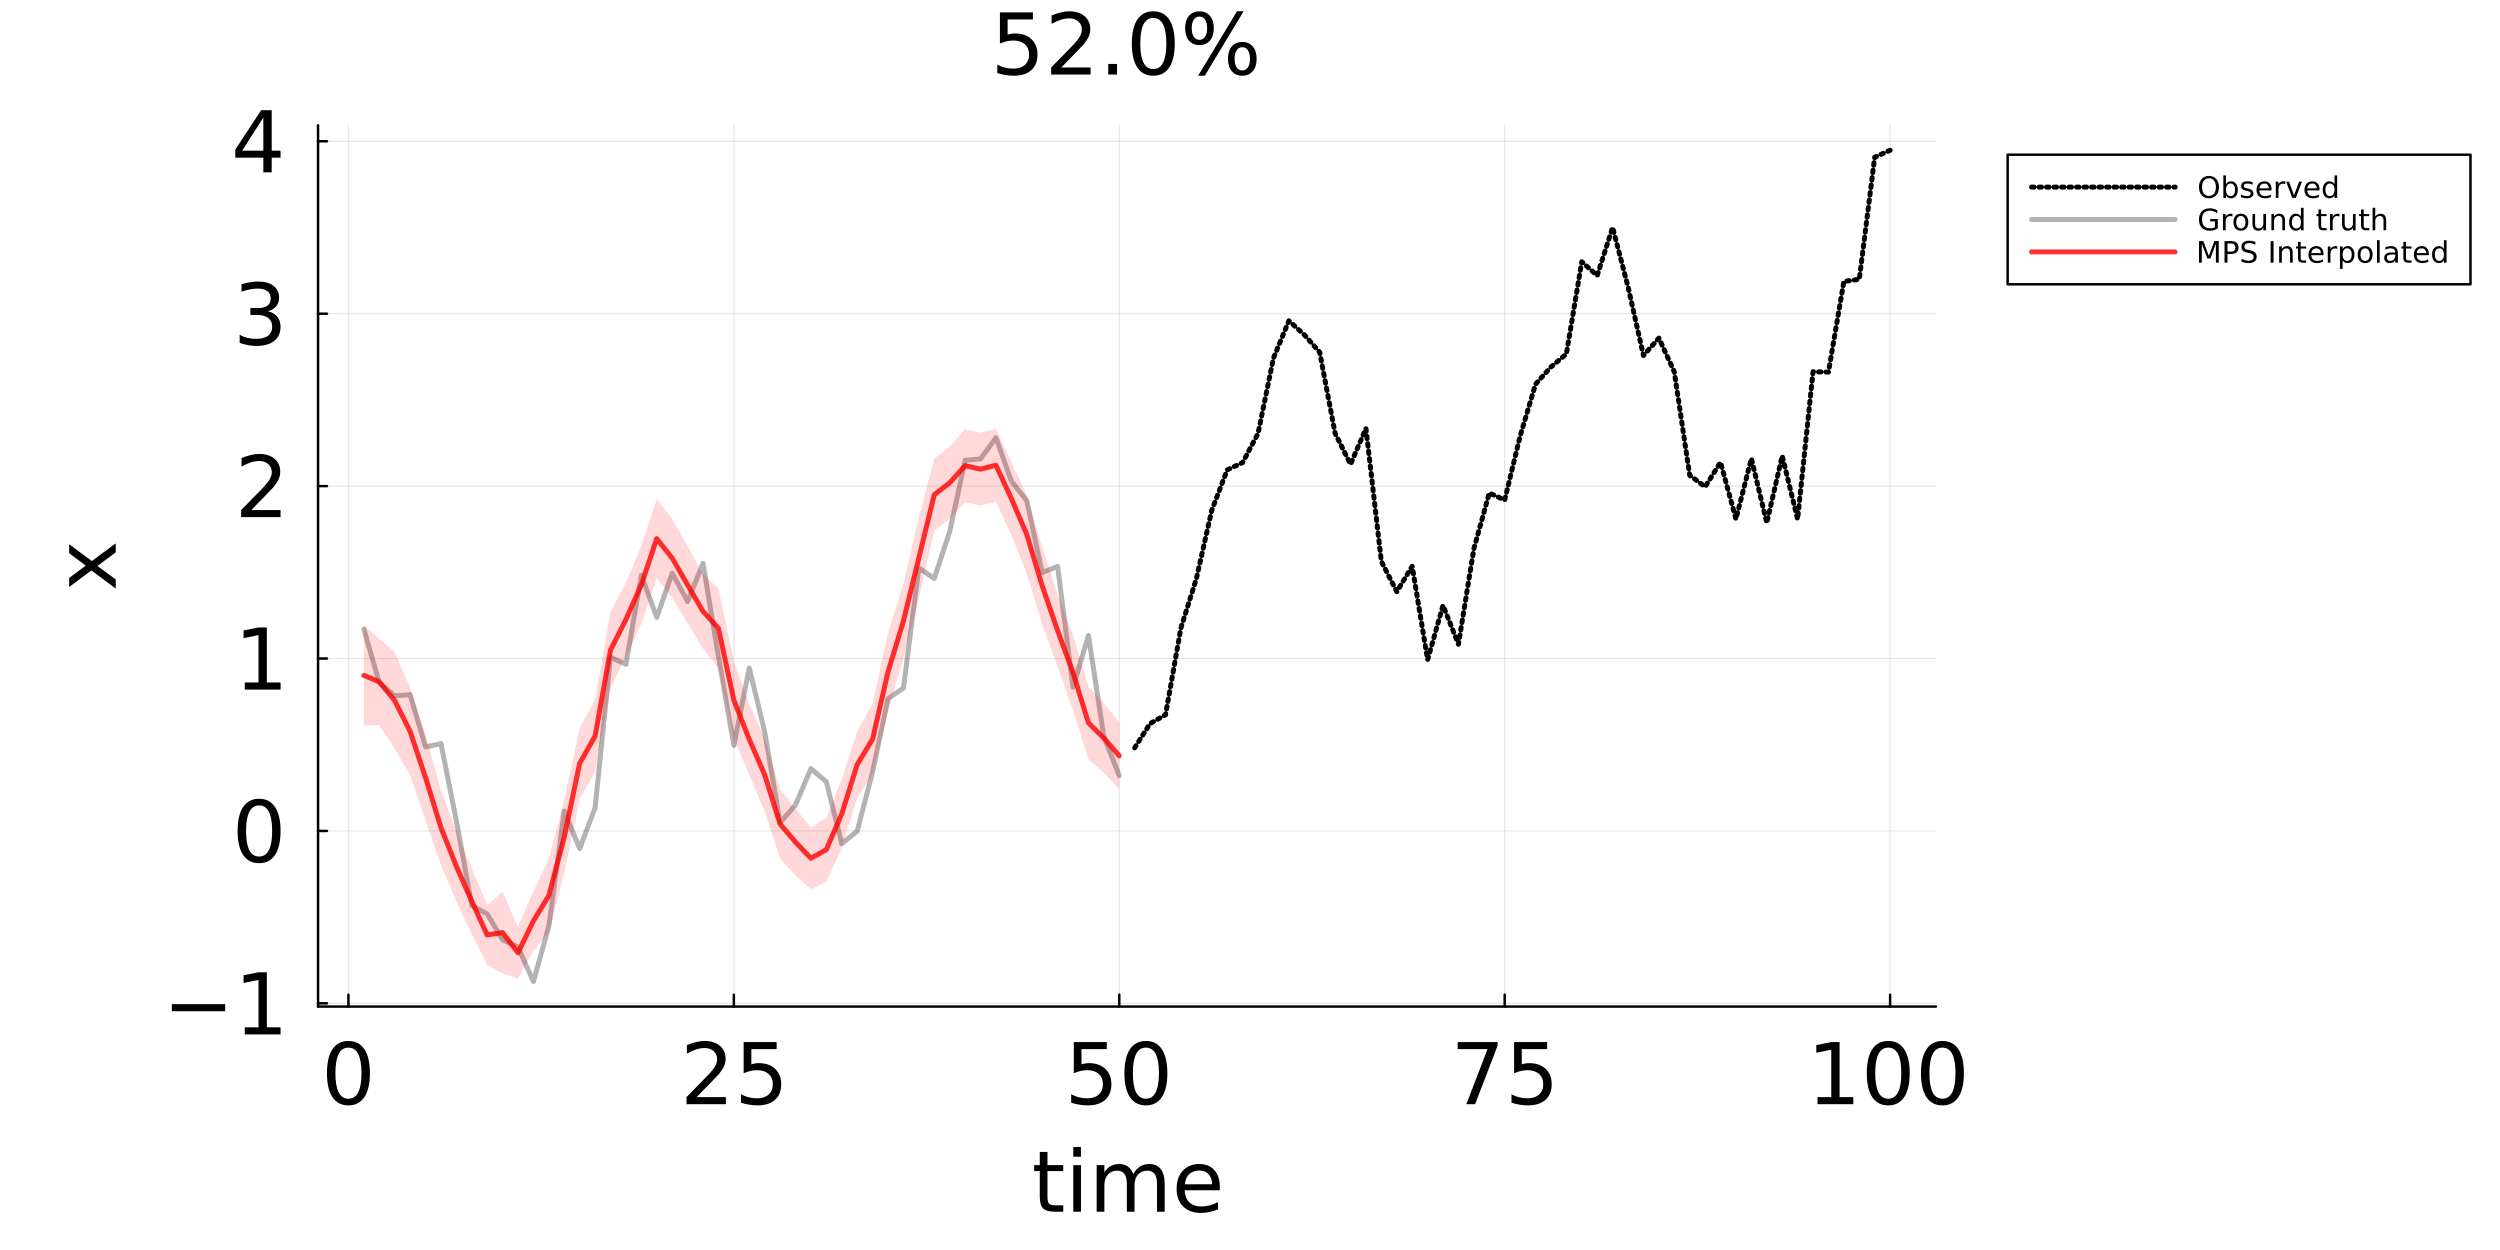 <svg xmlns="http://www.w3.org/2000/svg" xmlns:xlink="http://www.w3.org/1999/xlink" width="1000" height="500" viewBox="0 0 4000 2000">
<rect x="0" y="0" width="4000" height="2000" fill="#333333" stroke="none"/>
<defs>
  <clipPath id="clip670">
    <rect x="0" y="0" width="4000" height="2000"></rect>
  </clipPath>
</defs>
<path clip-path="url(#clip670)" d="M0 2000 L4000 2000 L4000 0 L0 0  Z" fill="#ffffff" fill-rule="evenodd" fill-opacity="1"></path>
<defs>
  <clipPath id="clip671">
    <rect x="800" y="0" width="2801" height="2000"></rect>
  </clipPath>
</defs>
<path clip-path="url(#clip670)" d="M508.889 1610.49 L3097.44 1610.49 L3097.44 200.504 L508.889 200.504  Z" fill="#ffffff" fill-rule="evenodd" fill-opacity="1"></path>
<defs>
  <clipPath id="clip672">
    <rect x="508" y="200" width="2590" height="1411"></rect>
  </clipPath>
</defs>
<polyline clip-path="url(#clip672)" style="stroke:#000000; stroke-linecap:round; stroke-linejoin:round; stroke-width:2; stroke-opacity:0.1; fill:none" points="557.483,1610.49 557.483,200.504 "></polyline>
<polyline clip-path="url(#clip672)" style="stroke:#000000; stroke-linecap:round; stroke-linejoin:round; stroke-width:2; stroke-opacity:0.1; fill:none" points="1174.16,1610.49 1174.16,200.504 "></polyline>
<polyline clip-path="url(#clip672)" style="stroke:#000000; stroke-linecap:round; stroke-linejoin:round; stroke-width:2; stroke-opacity:0.1; fill:none" points="1790.83,1610.49 1790.83,200.504 "></polyline>
<polyline clip-path="url(#clip672)" style="stroke:#000000; stroke-linecap:round; stroke-linejoin:round; stroke-width:2; stroke-opacity:0.1; fill:none" points="2407.51,1610.49 2407.51,200.504 "></polyline>
<polyline clip-path="url(#clip672)" style="stroke:#000000; stroke-linecap:round; stroke-linejoin:round; stroke-width:2; stroke-opacity:0.1; fill:none" points="3024.18,1610.49 3024.18,200.504 "></polyline>
<polyline clip-path="url(#clip672)" style="stroke:#000000; stroke-linecap:round; stroke-linejoin:round; stroke-width:2; stroke-opacity:0.1; fill:none" points="508.889,1605.35 3097.44,1605.35 "></polyline>
<polyline clip-path="url(#clip672)" style="stroke:#000000; stroke-linecap:round; stroke-linejoin:round; stroke-width:2; stroke-opacity:0.1; fill:none" points="508.889,1329.49 3097.44,1329.49 "></polyline>
<polyline clip-path="url(#clip672)" style="stroke:#000000; stroke-linecap:round; stroke-linejoin:round; stroke-width:2; stroke-opacity:0.1; fill:none" points="508.889,1053.63 3097.44,1053.63 "></polyline>
<polyline clip-path="url(#clip672)" style="stroke:#000000; stroke-linecap:round; stroke-linejoin:round; stroke-width:2; stroke-opacity:0.1; fill:none" points="508.889,777.764 3097.44,777.764 "></polyline>
<polyline clip-path="url(#clip672)" style="stroke:#000000; stroke-linecap:round; stroke-linejoin:round; stroke-width:2; stroke-opacity:0.1; fill:none" points="508.889,501.902 3097.44,501.902 "></polyline>
<polyline clip-path="url(#clip672)" style="stroke:#000000; stroke-linecap:round; stroke-linejoin:round; stroke-width:2; stroke-opacity:0.1; fill:none" points="508.889,226.039 3097.44,226.039 "></polyline>
<polyline clip-path="url(#clip670)" style="stroke:#000000; stroke-linecap:round; stroke-linejoin:round; stroke-width:4; stroke-opacity:1; fill:none" points="508.889,1610.49 3097.44,1610.49 "></polyline>
<polyline clip-path="url(#clip670)" style="stroke:#000000; stroke-linecap:round; stroke-linejoin:round; stroke-width:4; stroke-opacity:1; fill:none" points="557.483,1610.49 557.483,1591.59 "></polyline>
<polyline clip-path="url(#clip670)" style="stroke:#000000; stroke-linecap:round; stroke-linejoin:round; stroke-width:4; stroke-opacity:1; fill:none" points="1174.16,1610.49 1174.16,1591.59 "></polyline>
<polyline clip-path="url(#clip670)" style="stroke:#000000; stroke-linecap:round; stroke-linejoin:round; stroke-width:4; stroke-opacity:1; fill:none" points="1790.83,1610.49 1790.83,1591.59 "></polyline>
<polyline clip-path="url(#clip670)" style="stroke:#000000; stroke-linecap:round; stroke-linejoin:round; stroke-width:4; stroke-opacity:1; fill:none" points="2407.51,1610.49 2407.51,1591.59 "></polyline>
<polyline clip-path="url(#clip670)" style="stroke:#000000; stroke-linecap:round; stroke-linejoin:round; stroke-width:4; stroke-opacity:1; fill:none" points="3024.18,1610.49 3024.18,1591.59 "></polyline>
<path clip-path="url(#clip670)" d="M557.483 1676.18 Q547.101 1676.18 541.844 1686.43 Q536.653 1696.61 536.653 1717.11 Q536.653 1737.54 541.844 1747.79 Q547.101 1757.97 557.483 1757.97 Q567.931 1757.97 573.122 1747.79 Q578.38 1737.54 578.38 1717.11 Q578.38 1696.61 573.122 1686.43 Q567.931 1676.18 557.483 1676.18 M557.483 1665.53 Q574.187 1665.53 582.972 1678.77 Q591.823 1691.95 591.823 1717.11 Q591.823 1742.2 582.972 1755.44 Q574.187 1768.62 557.483 1768.62 Q540.779 1768.62 531.928 1755.44 Q523.143 1742.2 523.143 1717.11 Q523.143 1691.95 531.928 1678.77 Q540.779 1665.53 557.483 1665.53 Z" fill="#000000" fill-rule="nonzero" fill-opacity="1"></path><path clip-path="url(#clip670)" d="M1114.56 1755.37 L1161.48 1755.37 L1161.48 1766.69 L1098.39 1766.69 L1098.39 1755.37 Q1106.04 1747.45 1119.22 1734.14 Q1132.46 1720.77 1135.86 1716.91 Q1142.31 1709.65 1144.84 1704.66 Q1147.44 1699.6 1147.44 1694.75 Q1147.44 1686.83 1141.85 1681.84 Q1136.32 1676.84 1127.41 1676.84 Q1121.08 1676.84 1114.03 1679.04 Q1107.04 1681.24 1099.06 1685.7 L1099.06 1672.12 Q1107.17 1668.86 1114.23 1667.19 Q1121.28 1665.53 1127.14 1665.53 Q1142.58 1665.53 1151.76 1673.25 Q1160.95 1680.97 1160.95 1693.88 Q1160.95 1700 1158.62 1705.53 Q1156.36 1710.98 1150.3 1718.44 Q1148.64 1720.37 1139.72 1729.62 Q1130.8 1738.8 1114.56 1755.37 Z" fill="#000000" fill-rule="nonzero" fill-opacity="1"></path><path clip-path="url(#clip670)" d="M1189.83 1667.33 L1242.6 1667.33 L1242.6 1678.64 L1202.14 1678.64 L1202.14 1703 Q1205.07 1702 1208 1701.53 Q1210.93 1701 1213.85 1701 Q1230.49 1701 1240.21 1710.12 Q1249.93 1719.24 1249.93 1734.81 Q1249.93 1750.85 1239.94 1759.77 Q1229.96 1768.62 1211.79 1768.62 Q1205.54 1768.62 1199.01 1767.55 Q1192.56 1766.49 1185.64 1764.36 L1185.64 1750.85 Q1191.63 1754.11 1198.02 1755.71 Q1204.4 1757.3 1211.53 1757.3 Q1223.04 1757.3 1229.76 1751.25 Q1236.48 1745.19 1236.48 1734.81 Q1236.48 1724.43 1229.76 1718.37 Q1223.04 1712.32 1211.53 1712.32 Q1206.13 1712.32 1200.74 1713.51 Q1195.42 1714.71 1189.83 1717.24 L1189.83 1667.33 Z" fill="#000000" fill-rule="nonzero" fill-opacity="1"></path><path clip-path="url(#clip670)" d="M1718.09 1667.33 L1770.87 1667.33 L1770.87 1678.64 L1730.4 1678.64 L1730.4 1703 Q1733.33 1702 1736.26 1701.53 Q1739.19 1701 1742.12 1701 Q1758.75 1701 1768.47 1710.12 Q1778.19 1719.24 1778.19 1734.81 Q1778.19 1750.85 1768.2 1759.77 Q1758.22 1768.62 1740.05 1768.62 Q1733.8 1768.62 1727.28 1767.55 Q1720.82 1766.49 1713.9 1764.36 L1713.9 1750.85 Q1719.89 1754.11 1726.28 1755.71 Q1732.67 1757.3 1739.79 1757.3 Q1751.3 1757.3 1758.02 1751.25 Q1764.74 1745.19 1764.74 1734.81 Q1764.74 1724.43 1758.02 1718.37 Q1751.3 1712.32 1739.79 1712.32 Q1734.4 1712.32 1729.01 1713.51 Q1723.68 1714.71 1718.09 1717.24 L1718.09 1667.33 Z" fill="#000000" fill-rule="nonzero" fill-opacity="1"></path><path clip-path="url(#clip670)" d="M1833.42 1676.18 Q1823.04 1676.18 1817.78 1686.43 Q1812.59 1696.61 1812.59 1717.11 Q1812.59 1737.54 1817.78 1747.79 Q1823.04 1757.97 1833.42 1757.97 Q1843.87 1757.97 1849.06 1747.79 Q1854.32 1737.54 1854.32 1717.11 Q1854.32 1696.61 1849.06 1686.43 Q1843.87 1676.18 1833.42 1676.18 M1833.42 1665.53 Q1850.13 1665.53 1858.91 1678.77 Q1867.76 1691.95 1867.76 1717.11 Q1867.76 1742.2 1858.91 1755.44 Q1850.13 1768.62 1833.42 1768.62 Q1816.72 1768.62 1807.87 1755.44 Q1799.08 1742.2 1799.08 1717.11 Q1799.08 1691.95 1807.87 1678.77 Q1816.72 1665.53 1833.42 1665.53 Z" fill="#000000" fill-rule="nonzero" fill-opacity="1"></path><path clip-path="url(#clip670)" d="M2332.34 1667.33 L2396.23 1667.33 L2396.23 1673.05 L2360.16 1766.69 L2346.11 1766.69 L2380.05 1678.64 L2332.34 1678.64 L2332.34 1667.33 Z" fill="#000000" fill-rule="nonzero" fill-opacity="1"></path><path clip-path="url(#clip670)" d="M2422.58 1667.33 L2475.35 1667.33 L2475.35 1678.64 L2434.89 1678.64 L2434.89 1703 Q2437.82 1702 2440.75 1701.53 Q2443.68 1701 2446.6 1701 Q2463.24 1701 2472.96 1710.12 Q2482.68 1719.24 2482.68 1734.81 Q2482.68 1750.85 2472.69 1759.77 Q2462.71 1768.62 2444.54 1768.62 Q2438.29 1768.62 2431.76 1767.55 Q2425.31 1766.49 2418.39 1764.36 L2418.39 1750.85 Q2424.38 1754.11 2430.77 1755.71 Q2437.15 1757.3 2444.28 1757.3 Q2455.79 1757.3 2462.51 1751.25 Q2469.23 1745.19 2469.23 1734.81 Q2469.23 1724.43 2462.51 1718.37 Q2455.79 1712.32 2444.28 1712.32 Q2438.88 1712.32 2433.49 1713.51 Q2428.17 1714.71 2422.58 1717.24 L2422.58 1667.33 Z" fill="#000000" fill-rule="nonzero" fill-opacity="1"></path><path clip-path="url(#clip670)" d="M2908.05 1755.37 L2930.01 1755.37 L2930.01 1679.57 L2906.12 1684.36 L2906.12 1672.12 L2929.88 1667.33 L2943.32 1667.33 L2943.32 1755.37 L2965.28 1755.37 L2965.28 1766.69 L2908.05 1766.69 L2908.05 1755.37 Z" fill="#000000" fill-rule="nonzero" fill-opacity="1"></path><path clip-path="url(#clip670)" d="M3021.19 1676.18 Q3010.8 1676.18 3005.55 1686.43 Q3000.36 1696.61 3000.36 1717.11 Q3000.36 1737.54 3005.55 1747.79 Q3010.8 1757.97 3021.19 1757.97 Q3031.63 1757.97 3036.83 1747.79 Q3042.08 1737.54 3042.08 1717.11 Q3042.08 1696.61 3036.83 1686.43 Q3031.63 1676.18 3021.19 1676.18 M3021.19 1665.53 Q3037.89 1665.53 3046.67 1678.77 Q3055.53 1691.95 3055.53 1717.11 Q3055.53 1742.2 3046.67 1755.44 Q3037.89 1768.62 3021.19 1768.62 Q3004.48 1768.62 2995.63 1755.44 Q2986.85 1742.2 2986.85 1717.11 Q2986.85 1691.95 2995.63 1678.77 Q3004.48 1665.53 3021.19 1665.53 Z" fill="#000000" fill-rule="nonzero" fill-opacity="1"></path><path clip-path="url(#clip670)" d="M3107.9 1676.18 Q3097.52 1676.18 3092.26 1686.43 Q3087.07 1696.61 3087.07 1717.11 Q3087.07 1737.54 3092.26 1747.79 Q3097.52 1757.97 3107.9 1757.97 Q3118.35 1757.97 3123.54 1747.79 Q3128.8 1737.54 3128.8 1717.11 Q3128.8 1696.61 3123.54 1686.43 Q3118.35 1676.18 3107.9 1676.18 M3107.9 1665.53 Q3124.61 1665.53 3133.39 1678.77 Q3142.24 1691.95 3142.24 1717.11 Q3142.24 1742.2 3133.39 1755.44 Q3124.61 1768.62 3107.9 1768.62 Q3091.2 1768.62 3082.35 1755.44 Q3073.56 1742.2 3073.56 1717.11 Q3073.56 1691.95 3082.35 1678.77 Q3091.2 1665.53 3107.9 1665.53 Z" fill="#000000" fill-rule="nonzero" fill-opacity="1"></path><path clip-path="url(#clip670)" d="M1675.95 1843.06 L1675.95 1864.22 L1701.18 1864.22 L1701.18 1873.74 L1675.95 1873.74 L1675.95 1914.2 Q1675.95 1923.32 1678.42 1925.92 Q1680.95 1928.51 1688.6 1928.51 L1701.18 1928.51 L1701.18 1938.76 L1688.6 1938.76 Q1674.42 1938.76 1669.03 1933.5 Q1663.64 1928.18 1663.64 1914.2 L1663.64 1873.74 L1654.66 1873.74 L1654.66 1864.22 L1663.64 1864.22 L1663.64 1843.06 L1675.95 1843.06 Z" fill="#000000" fill-rule="nonzero" fill-opacity="1"></path><path clip-path="url(#clip670)" d="M1717.28 1864.22 L1729.53 1864.22 L1729.53 1938.76 L1717.28 1938.76 L1717.28 1864.22 M1717.28 1835.21 L1729.53 1835.21 L1729.53 1850.71 L1717.28 1850.71 L1717.28 1835.21 Z" fill="#000000" fill-rule="nonzero" fill-opacity="1"></path><path clip-path="url(#clip670)" d="M1813.18 1878.53 Q1817.77 1870.28 1824.16 1866.35 Q1830.55 1862.43 1839.2 1862.43 Q1850.85 1862.43 1857.17 1870.61 Q1863.49 1878.73 1863.49 1893.77 L1863.49 1938.76 L1851.18 1938.76 L1851.18 1894.17 Q1851.18 1883.46 1847.39 1878.27 Q1843.59 1873.07 1835.81 1873.07 Q1826.29 1873.07 1820.77 1879.4 Q1815.24 1885.72 1815.24 1896.63 L1815.24 1938.76 L1802.93 1938.76 L1802.93 1894.17 Q1802.93 1883.39 1799.14 1878.27 Q1795.35 1873.07 1787.43 1873.07 Q1778.04 1873.07 1772.52 1879.46 Q1767 1885.79 1767 1896.63 L1767 1938.76 L1754.68 1938.76 L1754.68 1864.22 L1767 1864.22 L1767 1875.8 Q1771.19 1868.95 1777.04 1865.69 Q1782.9 1862.43 1790.95 1862.43 Q1799.07 1862.43 1804.73 1866.55 Q1810.45 1870.68 1813.18 1878.53 Z" fill="#000000" fill-rule="nonzero" fill-opacity="1"></path><path clip-path="url(#clip670)" d="M1951.67 1898.43 L1951.67 1904.42 L1895.37 1904.42 Q1896.17 1917.06 1902.96 1923.72 Q1909.81 1930.31 1921.99 1930.31 Q1929.05 1930.31 1935.63 1928.58 Q1942.29 1926.85 1948.81 1923.39 L1948.81 1934.97 Q1942.22 1937.76 1935.3 1939.23 Q1928.38 1940.69 1921.26 1940.69 Q1903.42 1940.69 1892.98 1930.31 Q1882.59 1919.93 1882.59 1902.22 Q1882.59 1883.92 1892.44 1873.21 Q1902.36 1862.43 1919.13 1862.43 Q1934.17 1862.43 1942.89 1872.14 Q1951.67 1881.79 1951.67 1898.43 M1939.43 1894.84 Q1939.29 1884.79 1933.77 1878.8 Q1928.31 1872.81 1919.26 1872.81 Q1909.01 1872.81 1902.82 1878.6 Q1896.7 1884.39 1895.77 1894.9 L1939.43 1894.84 Z" fill="#000000" fill-rule="nonzero" fill-opacity="1"></path><polyline clip-path="url(#clip670)" style="stroke:#000000; stroke-linecap:round; stroke-linejoin:round; stroke-width:4; stroke-opacity:1; fill:none" points="508.889,1610.49 508.889,200.504 "></polyline>
<polyline clip-path="url(#clip670)" style="stroke:#000000; stroke-linecap:round; stroke-linejoin:round; stroke-width:4; stroke-opacity:1; fill:none" points="508.889,1605.35 523.093,1605.35 "></polyline>
<polyline clip-path="url(#clip670)" style="stroke:#000000; stroke-linecap:round; stroke-linejoin:round; stroke-width:4; stroke-opacity:1; fill:none" points="508.889,1329.49 523.093,1329.49 "></polyline>
<polyline clip-path="url(#clip670)" style="stroke:#000000; stroke-linecap:round; stroke-linejoin:round; stroke-width:4; stroke-opacity:1; fill:none" points="508.889,1053.63 523.093,1053.63 "></polyline>
<polyline clip-path="url(#clip670)" style="stroke:#000000; stroke-linecap:round; stroke-linejoin:round; stroke-width:4; stroke-opacity:1; fill:none" points="508.889,777.764 523.093,777.764 "></polyline>
<polyline clip-path="url(#clip670)" style="stroke:#000000; stroke-linecap:round; stroke-linejoin:round; stroke-width:4; stroke-opacity:1; fill:none" points="508.889,501.902 523.093,501.902 "></polyline>
<polyline clip-path="url(#clip670)" style="stroke:#000000; stroke-linecap:round; stroke-linejoin:round; stroke-width:4; stroke-opacity:1; fill:none" points="508.889,226.039 523.093,226.039 "></polyline>
<path clip-path="url(#clip670)" d="M274.992 1606.65 L360.31 1606.65 L360.31 1617.96 L274.992 1617.96 L274.992 1606.65 Z" fill="#000000" fill-rule="nonzero" fill-opacity="1"></path><path clip-path="url(#clip670)" d="M391.656 1643.72 L413.617 1643.72 L413.617 1567.92 L389.726 1572.71 L389.726 1560.46 L413.484 1555.67 L426.927 1555.67 L426.927 1643.72 L448.889 1643.72 L448.889 1655.03 L391.656 1655.03 L391.656 1643.72 Z" fill="#000000" fill-rule="nonzero" fill-opacity="1"></path><path clip-path="url(#clip670)" d="M414.549 1288.66 Q404.167 1288.66 398.91 1298.91 Q393.719 1309.09 393.719 1329.59 Q393.719 1350.02 398.91 1360.27 Q404.167 1370.45 414.549 1370.45 Q424.997 1370.45 430.188 1360.27 Q435.446 1350.02 435.446 1329.59 Q435.446 1309.09 430.188 1298.91 Q424.997 1288.66 414.549 1288.66 M414.549 1278.01 Q431.253 1278.01 440.038 1291.26 Q448.889 1304.43 448.889 1329.59 Q448.889 1354.68 440.038 1367.92 Q431.253 1381.1 414.549 1381.1 Q397.845 1381.1 388.994 1367.92 Q380.209 1354.68 380.209 1329.59 Q380.209 1304.43 388.994 1291.26 Q397.845 1278.01 414.549 1278.01 Z" fill="#000000" fill-rule="nonzero" fill-opacity="1"></path><path clip-path="url(#clip670)" d="M391.656 1091.99 L413.617 1091.99 L413.617 1016.19 L389.726 1020.98 L389.726 1008.74 L413.484 1003.95 L426.927 1003.95 L426.927 1091.99 L448.889 1091.99 L448.889 1103.31 L391.656 1103.31 L391.656 1091.99 Z" fill="#000000" fill-rule="nonzero" fill-opacity="1"></path><path clip-path="url(#clip670)" d="M401.971 816.131 L448.889 816.131 L448.889 827.444 L385.799 827.444 L385.799 816.131 Q393.452 808.211 406.629 794.901 Q419.873 781.524 423.267 777.664 Q429.723 770.41 432.251 765.419 Q434.847 760.361 434.847 755.503 Q434.847 747.584 429.257 742.592 Q423.733 737.601 414.815 737.601 Q408.493 737.601 401.439 739.797 Q394.451 741.993 386.465 746.452 L386.465 732.876 Q394.584 729.615 401.638 727.951 Q408.693 726.287 414.549 726.287 Q429.989 726.287 439.173 734.007 Q448.357 741.727 448.357 754.638 Q448.357 760.761 446.027 766.284 Q443.765 771.741 437.709 779.195 Q436.045 781.125 427.127 790.376 Q418.209 799.56 401.971 816.131 Z" fill="#000000" fill-rule="nonzero" fill-opacity="1"></path><path clip-path="url(#clip670)" d="M428.392 498.008 Q438.041 500.072 443.432 506.593 Q448.889 513.115 448.889 522.699 Q448.889 537.406 438.773 545.459 Q428.658 553.512 410.024 553.512 Q403.768 553.512 397.113 552.247 Q390.524 551.049 383.47 548.587 L383.47 535.61 Q389.06 538.871 395.715 540.534 Q402.37 542.198 409.624 542.198 Q422.269 542.198 428.857 537.207 Q435.512 532.215 435.512 522.699 Q435.512 513.914 429.323 508.989 Q423.201 503.998 412.22 503.998 L400.64 503.998 L400.64 492.951 L412.752 492.951 Q422.668 492.951 427.926 489.024 Q433.183 485.031 433.183 477.577 Q433.183 469.924 427.726 465.865 Q422.335 461.738 412.22 461.738 Q406.696 461.738 400.374 462.936 Q394.051 464.134 386.465 466.663 L386.465 454.684 Q394.118 452.554 400.773 451.49 Q407.495 450.425 413.418 450.425 Q428.724 450.425 437.642 457.413 Q446.56 464.334 446.56 476.18 Q446.56 484.432 441.835 490.155 Q437.11 495.812 428.392 498.008 Z" fill="#000000" fill-rule="nonzero" fill-opacity="1"></path><path clip-path="url(#clip670)" d="M421.337 188.072 L387.396 241.113 L421.337 241.113 L421.337 188.072 M417.81 176.359 L434.714 176.359 L434.714 241.113 L448.889 241.113 L448.889 252.293 L434.714 252.293 L434.714 275.719 L421.337 275.719 L421.337 252.293 L376.482 252.293 L376.482 239.316 L417.81 176.359 Z" fill="#000000" fill-rule="nonzero" fill-opacity="1"></path><path clip-path="url(#clip670)" d="M110.648 870.757 L146.918 897.709 L185.184 869.359 L185.184 883.8 L155.902 905.496 L185.184 927.191 L185.184 941.633 L146.186 912.683 L110.648 939.17 L110.648 924.729 L137.201 904.964 L110.648 885.198 L110.648 870.757 Z" fill="#000000" fill-rule="nonzero" fill-opacity="1"></path><path clip-path="url(#clip670)" d="M1599.89 19.872 L1652.66 19.872 L1652.66 31.186 L1612.2 31.186 L1612.2 55.543 Q1615.13 54.545 1618.05 54.079 Q1620.98 53.547 1623.91 53.547 Q1640.55 53.547 1650.27 62.664 Q1659.98 71.781 1659.98 87.354 Q1659.98 103.393 1650 112.311 Q1640.02 121.162 1621.85 121.162 Q1615.59 121.162 1609.07 120.097 Q1602.62 119.032 1595.69 116.903 L1595.69 103.393 Q1601.68 106.654 1608.07 108.251 Q1614.46 109.848 1621.58 109.848 Q1633.1 109.848 1639.82 103.792 Q1646.54 97.736 1646.54 87.354 Q1646.54 76.972 1639.82 70.916 Q1633.1 64.86 1621.58 64.86 Q1616.19 64.86 1610.8 66.058 Q1605.48 67.256 1599.89 69.785 L1599.89 19.872 Z" fill="#000000" fill-rule="nonzero" fill-opacity="1"></path><path clip-path="url(#clip670)" d="M1698.05 107.918 L1744.97 107.918 L1744.97 119.232 L1681.88 119.232 L1681.88 107.918 Q1689.53 99.999 1702.71 86.689 Q1715.95 73.312 1719.34 69.452 Q1725.8 62.198 1728.33 57.207 Q1730.92 52.149 1730.92 47.291 Q1730.92 39.371 1725.33 34.38 Q1719.81 29.389 1710.89 29.389 Q1704.57 29.389 1697.52 31.585 Q1690.53 33.781 1682.54 38.24 L1682.54 24.664 Q1690.66 21.403 1697.72 19.739 Q1704.77 18.075 1710.63 18.075 Q1726.07 18.075 1735.25 25.795 Q1744.43 33.515 1744.43 46.426 Q1744.43 52.548 1742.11 58.072 Q1739.84 63.529 1733.79 70.983 Q1732.12 72.913 1723.2 82.163 Q1714.29 91.347 1698.05 107.918 Z" fill="#000000" fill-rule="nonzero" fill-opacity="1"></path><path clip-path="url(#clip670)" d="M1773.18 102.328 L1787.23 102.328 L1787.23 119.232 L1773.18 119.232 L1773.18 102.328 Z" fill="#000000" fill-rule="nonzero" fill-opacity="1"></path><path clip-path="url(#clip670)" d="M1845.26 28.723 Q1834.88 28.723 1829.62 38.972 Q1824.43 49.154 1824.43 69.652 Q1824.43 90.083 1829.62 100.332 Q1834.88 110.514 1845.26 110.514 Q1855.71 110.514 1860.9 100.332 Q1866.16 90.083 1866.16 69.652 Q1866.16 49.154 1860.9 38.972 Q1855.71 28.723 1845.26 28.723 M1845.26 18.075 Q1861.96 18.075 1870.75 31.319 Q1879.6 44.496 1879.6 69.652 Q1879.6 94.741 1870.75 107.985 Q1861.96 121.162 1845.26 121.162 Q1828.55 121.162 1819.7 107.985 Q1810.92 94.741 1810.92 69.652 Q1810.92 44.496 1819.7 31.319 Q1828.55 18.075 1845.26 18.075 Z" fill="#000000" fill-rule="nonzero" fill-opacity="1"></path><path clip-path="url(#clip670)" d="M1987.74 75.508 Q1981.95 75.508 1978.63 80.433 Q1975.36 85.358 1975.36 94.142 Q1975.36 102.794 1978.63 107.785 Q1981.95 112.71 1987.74 112.71 Q1993.4 112.71 1996.66 107.785 Q1999.99 102.794 1999.99 94.142 Q1999.99 85.424 1996.66 80.5 Q1993.4 75.508 1987.74 75.508 M1987.74 67.056 Q1998.26 67.056 2004.45 74.377 Q2010.64 81.698 2010.64 94.142 Q2010.64 106.587 2004.38 113.908 Q1998.19 121.162 1987.74 121.162 Q1977.1 121.162 1970.91 113.908 Q1964.72 106.587 1964.72 94.142 Q1964.72 81.631 1970.91 74.377 Q1977.16 67.056 1987.74 67.056 M1919.06 26.527 Q1913.34 26.527 1910.01 31.518 Q1906.75 36.443 1906.75 45.095 Q1906.75 53.879 1910.01 58.804 Q1913.27 63.729 1919.06 63.729 Q1924.85 63.729 1928.11 58.804 Q1931.44 53.879 1931.44 45.095 Q1931.44 36.51 1928.11 31.518 Q1924.79 26.527 1919.06 26.527 M1979.16 18.075 L1989.81 18.075 L1927.65 121.162 L1917 121.162 L1979.16 18.075 M1919.06 18.075 Q1929.58 18.075 1935.83 25.396 Q1942.09 32.65 1942.09 45.095 Q1942.09 57.673 1935.83 64.927 Q1929.64 72.181 1919.06 72.181 Q1908.48 72.181 1902.29 64.927 Q1896.17 57.606 1896.17 45.095 Q1896.17 32.716 1902.36 25.396 Q1908.55 18.075 1919.06 18.075 Z" fill="#000000" fill-rule="nonzero" fill-opacity="1"></path><polyline clip-path="url(#clip672)" style="stroke:#000000; stroke-linecap:round; stroke-linejoin:round; stroke-width:8; stroke-opacity:1; fill:none" stroke-dasharray="4, 8" points="1815.5,1196.47 1840.17,1157.7 1864.83,1143.68 1889.5,1004.62 1914.17,925.886 1938.83,816.45 1963.5,751.834 1988.17,740.17 2012.83,693.704 2037.5,573.06 2062.17,513.301 2086.84,535.605 2111.5,563.573 2136.17,693.362 2160.84,742.872 2185.5,685.505 2210.17,898.23 2234.84,946.714 2259.5,906.039 2284.17,1055.66 2308.84,968.545 2333.51,1030.83 2358.17,878.125 2382.84,788.857 2407.51,799.966 2432.17,697.892 2456.84,614.748 2481.51,587.126 2506.17,566.406 2530.84,418.811 2555.51,440.914 2580.18,363.925 2604.84,458.817 2629.51,568.762 2654.18,540.954 2678.84,594.915 2703.51,760.296 2728.18,778.914 2752.84,739.664 2777.51,830.568 2802.18,733.618 2826.84,836.619 2851.51,729.318 2876.18,830.723 2900.85,594.787 2925.51,595.365 2950.18,450.333 2974.85,446.88 2999.51,251.625 3024.18,240.409 "></polyline>
<polyline clip-path="url(#clip672)" style="stroke:#000000; stroke-linecap:round; stroke-linejoin:round; stroke-width:8; stroke-opacity:0.3; fill:none" points="582.15,1006.65 606.817,1092.15 631.484,1113.31 656.151,1111.53 680.818,1195.09 705.485,1189.77 730.152,1312.95 754.819,1448.8 779.486,1462.31 804.153,1503.68 828.82,1515.45 853.487,1570.58 878.154,1481.97 902.821,1297.94 927.488,1357.79 952.155,1292.44 976.822,1051.53 1001.49,1062.95 1026.16,920.425 1050.82,987.824 1075.49,917.034 1100.16,962.432 1124.82,901.399 1149.49,1050.32 1174.16,1192.72 1198.82,1068.87 1223.49,1170.92 1248.16,1316.28 1272.83,1287.71 1297.49,1229.75 1322.16,1250.97 1346.83,1349.96 1371.49,1329.73 1396.16,1235.04 1420.83,1117.9 1445.49,1100.94 1470.16,908.611 1494.83,925.664 1519.5,850.635 1544.16,736.516 1568.83,734.193 1593.5,700.455 1618.16,769.794 1642.83,801.174 1667.5,916.258 1692.16,906.109 1716.83,1099.63 1741.5,1016.69 1766.16,1178.67 1790.83,1241.05 "></polyline>
<path clip-path="url(#clip672)" d="M582.15 1161.06 L606.817 1159.9 L631.484 1198.58 L656.151 1240.28 L680.818 1312.75 L705.485 1383.98 L730.152 1442.18 L754.819 1494.56 L779.486 1543.86 L804.153 1557.43 L828.82 1566.05 L853.487 1521.21 L878.154 1491.3 L902.821 1397.58 L927.488 1278.25 L952.155 1236.08 L976.822 1101.61 L1001.49 1049.93 L1026.16 998.299 L1050.82 925.113 L1075.49 956.086 L1100.16 997.311 L1124.82 1037.88 L1149.49 1069.08 L1174.16 1182.95 L1198.82 1239.57 L1223.49 1298.15 L1248.16 1373.78 L1272.83 1400.72 L1297.49 1422.99 L1322.16 1410.5 L1346.83 1357.12 L1371.49 1276.88 L1396.16 1238.8 L1420.83 1136.97 L1445.49 1053.15 L1470.16 957.191 L1494.83 849.241 L1519.5 830.286 L1544.16 803.508 L1568.83 809.049 L1593.5 802.782 L1618.16 856.296 L1642.83 917.581 L1667.5 999.205 L1692.16 1066.5 L1716.83 1136.82 L1741.5 1214.65 L1766.16 1236.84 L1790.83 1262.6 L1790.83 1156.01 L1766.16 1125.15 L1741.5 1098.56 L1716.83 1015.9 L1692.16 951.241 L1667.5 875.397 L1642.83 792.461 L1618.16 739.165 L1593.5 685.919 L1568.83 692.232 L1544.16 686.553 L1519.5 714.685 L1494.83 733.81 L1470.16 828.161 L1445.49 934.333 L1420.83 1012.7 L1396.16 1126.26 L1371.49 1169.94 L1346.83 1247.13 L1322.16 1308.33 L1297.49 1323.54 L1272.83 1294.13 L1248.16 1263.28 L1223.49 1181.14 L1198.82 1126.5 L1174.16 1057.83 L1149.49 941.525 L1124.82 918.492 L1100.16 874.401 L1075.49 829.776 L1050.82 798.528 L1026.16 872.903 L1001.49 932.286 L976.822 978.356 L952.155 1119.29 L927.488 1164.67 L902.821 1280.28 L878.154 1374.57 L853.487 1425.41 L828.82 1482.92 L804.153 1426.77 L779.486 1447.98 L754.819 1389.16 L730.152 1329.85 L705.485 1264.3 L680.818 1175.22 L656.151 1099.96 L631.484 1043.22 L606.817 1021.89 L582.15 1000.17  Z" fill="#ff0000" fill-rule="evenodd" fill-opacity="0.15"></path>
<polyline clip-path="url(#clip672)" style="stroke:#ff0000; stroke-linecap:round; stroke-linejoin:round; stroke-width:8; stroke-opacity:0.8; fill:none" points="582.15,1080.61 606.817,1090.9 631.484,1120.9 656.151,1170.12 680.818,1243.98 705.485,1324.14 730.152,1386.02 754.819,1441.86 779.486,1495.92 804.153,1492.1 828.82,1524.48 853.487,1473.31 878.154,1432.94 902.821,1338.93 927.488,1221.46 952.155,1177.68 976.822,1039.98 1001.49,991.106 1026.16,935.601 1050.82,861.821 1075.49,892.931 1100.16,935.856 1124.82,978.186 1149.49,1005.3 1174.16,1120.39 1198.82,1183.04 1223.49,1239.65 1248.16,1318.53 1272.83,1347.43 1297.49,1373.27 1322.16,1359.41 1346.83,1302.12 1371.49,1223.41 1396.16,1182.53 1420.83,1074.83 1445.49,993.741 1470.16,892.676 1494.83,791.526 1519.5,772.486 1544.16,745.03 1568.83,750.64 1593.5,744.35 1618.16,797.731 1642.83,855.021 1667.5,937.301 1692.16,1008.87 1716.83,1076.36 1741.5,1156.6 1766.16,1181 1790.83,1209.3 "></polyline>
<path clip-path="url(#clip670)" d="M3212.24 454.864 L3952.76 454.864 L3952.76 247.504 L3212.24 247.504  Z" fill="#ffffff" fill-rule="evenodd" fill-opacity="1"></path>
<polyline clip-path="url(#clip670)" style="stroke:#000000; stroke-linecap:round; stroke-linejoin:round; stroke-width:4; stroke-opacity:1; fill:none" points="3212.24,454.864 3952.76,454.864 3952.76,247.504 3212.24,247.504 3212.24,454.864 "></polyline>
<polyline clip-path="url(#clip670)" style="stroke:#000000; stroke-linecap:round; stroke-linejoin:round; stroke-width:8; stroke-opacity:1; fill:none" stroke-dasharray="4, 8" points="3250.5,299.344 3480.09,299.344 "></polyline>
<path clip-path="url(#clip670)" d="M3534.38 285.235 Q3529.28 285.235 3526.28 289.031 Q3523.29 292.828 3523.29 299.378 Q3523.29 305.906 3526.28 309.702 Q3529.28 313.499 3534.38 313.499 Q3539.47 313.499 3542.43 309.702 Q3545.42 305.906 3545.42 299.378 Q3545.42 292.828 3542.43 289.031 Q3539.47 285.235 3534.38 285.235 M3534.38 281.439 Q3541.65 281.439 3546 286.323 Q3550.35 291.184 3550.35 299.378 Q3550.35 307.55 3546 312.434 Q3541.65 317.295 3534.38 317.295 Q3527.09 317.295 3522.71 312.434 Q3518.36 307.573 3518.36 299.378 Q3518.36 291.184 3522.71 286.323 Q3527.09 281.439 3534.38 281.439 Z" fill="#000000" fill-rule="nonzero" fill-opacity="1"></path><path clip-path="url(#clip670)" d="M3576.09 303.684 Q3576.09 298.985 3574.15 296.323 Q3572.22 293.638 3568.84 293.638 Q3565.46 293.638 3563.52 296.323 Q3561.6 298.985 3561.6 303.684 Q3561.6 308.383 3563.52 311.068 Q3565.46 313.73 3568.84 313.73 Q3572.22 313.73 3574.15 311.068 Q3576.09 308.383 3576.09 303.684 M3561.6 294.633 Q3562.94 292.318 3564.98 291.207 Q3567.04 290.073 3569.89 290.073 Q3574.61 290.073 3577.55 293.823 Q3580.51 297.573 3580.51 303.684 Q3580.51 309.795 3577.55 313.545 Q3574.61 317.295 3569.89 317.295 Q3567.04 317.295 3564.98 316.184 Q3562.94 315.05 3561.6 312.735 L3561.6 316.624 L3557.32 316.624 L3557.32 280.605 L3561.6 280.605 L3561.6 294.633 Z" fill="#000000" fill-rule="nonzero" fill-opacity="1"></path><path clip-path="url(#clip670)" d="M3604.1 291.462 L3604.1 295.49 Q3602.29 294.564 3600.35 294.101 Q3598.4 293.638 3596.32 293.638 Q3593.15 293.638 3591.55 294.61 Q3589.98 295.582 3589.98 297.527 Q3589.98 299.008 3591.11 299.865 Q3592.25 300.698 3595.67 301.462 L3597.13 301.786 Q3601.67 302.758 3603.57 304.54 Q3605.49 306.3 3605.49 309.471 Q3605.49 313.082 3602.62 315.189 Q3599.77 317.295 3594.77 317.295 Q3592.69 317.295 3590.42 316.878 Q3588.17 316.485 3585.67 315.675 L3585.67 311.277 Q3588.03 312.503 3590.33 313.128 Q3592.62 313.73 3594.86 313.73 Q3597.87 313.73 3599.49 312.712 Q3601.11 311.67 3601.11 309.795 Q3601.11 308.059 3599.93 307.133 Q3598.77 306.207 3594.82 305.351 L3593.34 305.003 Q3589.38 304.17 3587.62 302.457 Q3585.86 300.721 3585.86 297.712 Q3585.86 294.054 3588.45 292.064 Q3591.04 290.073 3595.81 290.073 Q3598.17 290.073 3600.26 290.42 Q3602.34 290.767 3604.1 291.462 Z" fill="#000000" fill-rule="nonzero" fill-opacity="1"></path><path clip-path="url(#clip670)" d="M3634.45 302.596 L3634.45 304.679 L3614.86 304.679 Q3615.14 309.077 3617.5 311.392 Q3619.89 313.684 3624.12 313.684 Q3626.58 313.684 3628.87 313.082 Q3631.18 312.48 3633.45 311.277 L3633.45 315.304 Q3631.16 316.276 3628.75 316.786 Q3626.34 317.295 3623.87 317.295 Q3617.66 317.295 3614.03 313.684 Q3610.42 310.073 3610.42 303.915 Q3610.42 297.55 3613.84 293.823 Q3617.29 290.073 3623.13 290.073 Q3628.36 290.073 3631.39 293.453 Q3634.45 296.809 3634.45 302.596 M3630.19 301.346 Q3630.14 297.851 3628.22 295.767 Q3626.32 293.684 3623.17 293.684 Q3619.61 293.684 3617.46 295.698 Q3615.33 297.712 3615 301.369 L3630.19 301.346 Z" fill="#000000" fill-rule="nonzero" fill-opacity="1"></path><path clip-path="url(#clip670)" d="M3656.46 294.679 Q3655.74 294.263 3654.89 294.078 Q3654.05 293.869 3653.03 293.869 Q3649.42 293.869 3647.48 296.23 Q3645.56 298.568 3645.56 302.966 L3645.56 316.624 L3641.27 316.624 L3641.27 290.698 L3645.56 290.698 L3645.56 294.726 Q3646.9 292.365 3649.05 291.23 Q3651.21 290.073 3654.28 290.073 Q3654.72 290.073 3655.26 290.142 Q3655.79 290.189 3656.44 290.304 L3656.46 294.679 Z" fill="#000000" fill-rule="nonzero" fill-opacity="1"></path><path clip-path="url(#clip670)" d="M3657.87 290.698 L3662.39 290.698 L3670.49 312.457 L3678.59 290.698 L3683.1 290.698 L3673.38 316.624 L3667.59 316.624 L3657.87 290.698 Z" fill="#000000" fill-rule="nonzero" fill-opacity="1"></path><path clip-path="url(#clip670)" d="M3711.16 302.596 L3711.16 304.679 L3691.58 304.679 Q3691.85 309.077 3694.21 311.392 Q3696.6 313.684 3700.83 313.684 Q3703.29 313.684 3705.58 313.082 Q3707.89 312.48 3710.16 311.277 L3710.16 315.304 Q3707.87 316.276 3705.46 316.786 Q3703.06 317.295 3700.58 317.295 Q3694.38 317.295 3690.74 313.684 Q3687.13 310.073 3687.13 303.915 Q3687.13 297.55 3690.56 293.823 Q3694.01 290.073 3699.84 290.073 Q3705.07 290.073 3708.1 293.453 Q3711.16 296.809 3711.16 302.596 M3706.9 301.346 Q3706.85 297.851 3704.93 295.767 Q3703.03 293.684 3699.89 293.684 Q3696.32 293.684 3694.17 295.698 Q3692.04 297.712 3691.71 301.369 L3706.9 301.346 Z" fill="#000000" fill-rule="nonzero" fill-opacity="1"></path><path clip-path="url(#clip670)" d="M3735.21 294.633 L3735.21 280.605 L3739.47 280.605 L3739.47 316.624 L3735.21 316.624 L3735.21 312.735 Q3733.87 315.05 3731.81 316.184 Q3729.77 317.295 3726.9 317.295 Q3722.2 317.295 3719.24 313.545 Q3716.3 309.795 3716.3 303.684 Q3716.3 297.573 3719.24 293.823 Q3722.2 290.073 3726.9 290.073 Q3729.77 290.073 3731.81 291.207 Q3733.87 292.318 3735.21 294.633 M3720.7 303.684 Q3720.7 308.383 3722.62 311.068 Q3724.56 313.73 3727.94 313.73 Q3731.32 313.73 3733.26 311.068 Q3735.21 308.383 3735.21 303.684 Q3735.21 298.985 3733.26 296.323 Q3731.32 293.638 3727.94 293.638 Q3724.56 293.638 3722.62 296.323 Q3720.7 298.985 3720.7 303.684 Z" fill="#000000" fill-rule="nonzero" fill-opacity="1"></path><polyline clip-path="url(#clip670)" style="stroke:#000000; stroke-linecap:round; stroke-linejoin:round; stroke-width:8; stroke-opacity:0.3; fill:none" points="3250.5,351.184 3480.09,351.184 "></polyline>
<path clip-path="url(#clip670)" d="M3543.91 363.533 L3543.91 354.251 L3536.28 354.251 L3536.28 350.408 L3548.54 350.408 L3548.54 365.246 Q3545.84 367.167 3542.57 368.163 Q3539.31 369.135 3535.6 369.135 Q3527.5 369.135 3522.92 364.413 Q3518.36 359.667 3518.36 351.218 Q3518.36 342.746 3522.92 338.024 Q3527.5 333.279 3535.6 333.279 Q3538.98 333.279 3542.02 334.112 Q3545.07 334.945 3547.64 336.566 L3547.64 341.543 Q3545.05 339.343 3542.13 338.232 Q3539.21 337.121 3536 337.121 Q3529.65 337.121 3526.46 340.663 Q3523.29 344.205 3523.29 351.218 Q3523.29 358.209 3526.46 361.751 Q3529.65 365.292 3536 365.292 Q3538.47 365.292 3540.42 364.876 Q3542.36 364.436 3543.91 363.533 Z" fill="#000000" fill-rule="nonzero" fill-opacity="1"></path><path clip-path="url(#clip670)" d="M3571.92 346.519 Q3571.21 346.103 3570.35 345.918 Q3569.52 345.709 3568.5 345.709 Q3564.89 345.709 3562.94 348.07 Q3561.02 350.408 3561.02 354.806 L3561.02 368.464 L3556.74 368.464 L3556.74 342.538 L3561.02 342.538 L3561.02 346.566 Q3562.36 344.205 3564.52 343.07 Q3566.67 341.913 3569.75 341.913 Q3570.19 341.913 3570.72 341.982 Q3571.25 342.029 3571.9 342.144 L3571.92 346.519 Z" fill="#000000" fill-rule="nonzero" fill-opacity="1"></path><path clip-path="url(#clip670)" d="M3585.4 345.524 Q3581.97 345.524 3579.98 348.209 Q3577.99 350.871 3577.99 355.524 Q3577.99 360.177 3579.96 362.862 Q3581.95 365.524 3585.4 365.524 Q3588.8 365.524 3590.79 362.839 Q3592.78 360.154 3592.78 355.524 Q3592.78 350.917 3590.79 348.232 Q3588.8 345.524 3585.4 345.524 M3585.4 341.913 Q3590.95 341.913 3594.12 345.524 Q3597.29 349.135 3597.29 355.524 Q3597.29 361.89 3594.12 365.524 Q3590.95 369.135 3585.4 369.135 Q3579.82 369.135 3576.65 365.524 Q3573.5 361.89 3573.5 355.524 Q3573.5 349.135 3576.65 345.524 Q3579.82 341.913 3585.4 341.913 Z" fill="#000000" fill-rule="nonzero" fill-opacity="1"></path><path clip-path="url(#clip670)" d="M3603.91 358.232 L3603.91 342.538 L3608.17 342.538 L3608.17 358.07 Q3608.17 361.751 3609.61 363.603 Q3611.04 365.431 3613.91 365.431 Q3617.36 365.431 3619.35 363.232 Q3621.37 361.033 3621.37 357.237 L3621.37 342.538 L3625.63 342.538 L3625.63 368.464 L3621.37 368.464 L3621.37 364.482 Q3619.82 366.843 3617.76 368.001 Q3615.72 369.135 3613.01 369.135 Q3608.54 369.135 3606.23 366.357 Q3603.91 363.579 3603.91 358.232 M3614.63 341.913 L3614.63 341.913 Z" fill="#000000" fill-rule="nonzero" fill-opacity="1"></path><path clip-path="url(#clip670)" d="M3655.95 352.816 L3655.95 368.464 L3651.69 368.464 L3651.69 352.955 Q3651.69 349.274 3650.26 347.445 Q3648.82 345.617 3645.95 345.617 Q3642.5 345.617 3640.51 347.816 Q3638.52 350.015 3638.52 353.811 L3638.52 368.464 L3634.24 368.464 L3634.24 342.538 L3638.52 342.538 L3638.52 346.566 Q3640.05 344.228 3642.11 343.07 Q3644.19 341.913 3646.9 341.913 Q3651.37 341.913 3653.66 344.691 Q3655.95 347.445 3655.95 352.816 Z" fill="#000000" fill-rule="nonzero" fill-opacity="1"></path><path clip-path="url(#clip670)" d="M3681.51 346.473 L3681.51 332.445 L3685.77 332.445 L3685.77 368.464 L3681.51 368.464 L3681.51 364.575 Q3680.16 366.89 3678.1 368.024 Q3676.07 369.135 3673.2 369.135 Q3668.5 369.135 3665.53 365.385 Q3662.59 361.635 3662.59 355.524 Q3662.59 349.413 3665.53 345.663 Q3668.5 341.913 3673.2 341.913 Q3676.07 341.913 3678.1 343.047 Q3680.16 344.158 3681.51 346.473 M3666.99 355.524 Q3666.99 360.223 3668.91 362.908 Q3670.86 365.57 3674.24 365.57 Q3677.62 365.57 3679.56 362.908 Q3681.51 360.223 3681.51 355.524 Q3681.51 350.825 3679.56 348.163 Q3677.62 345.478 3674.24 345.478 Q3670.86 345.478 3668.91 348.163 Q3666.99 350.825 3666.99 355.524 Z" fill="#000000" fill-rule="nonzero" fill-opacity="1"></path><path clip-path="url(#clip670)" d="M3713.82 335.177 L3713.82 342.538 L3722.59 342.538 L3722.59 345.848 L3713.82 345.848 L3713.82 359.922 Q3713.82 363.093 3714.68 363.996 Q3715.56 364.899 3718.22 364.899 L3722.59 364.899 L3722.59 368.464 L3718.22 368.464 Q3713.29 368.464 3711.41 366.635 Q3709.54 364.783 3709.54 359.922 L3709.54 345.848 L3706.41 345.848 L3706.41 342.538 L3709.54 342.538 L3709.54 335.177 L3713.82 335.177 Z" fill="#000000" fill-rule="nonzero" fill-opacity="1"></path><path clip-path="url(#clip670)" d="M3743.22 346.519 Q3742.5 346.103 3741.64 345.918 Q3740.81 345.709 3739.79 345.709 Q3736.18 345.709 3734.24 348.07 Q3732.32 350.408 3732.32 354.806 L3732.32 368.464 L3728.03 368.464 L3728.03 342.538 L3732.32 342.538 L3732.32 346.566 Q3733.66 344.205 3735.81 343.07 Q3737.96 341.913 3741.04 341.913 Q3741.48 341.913 3742.01 341.982 Q3742.55 342.029 3743.2 342.144 L3743.22 346.519 Z" fill="#000000" fill-rule="nonzero" fill-opacity="1"></path><path clip-path="url(#clip670)" d="M3747.25 358.232 L3747.25 342.538 L3751.51 342.538 L3751.51 358.07 Q3751.51 361.751 3752.94 363.603 Q3754.38 365.431 3757.25 365.431 Q3760.7 365.431 3762.69 363.232 Q3764.7 361.033 3764.7 357.237 L3764.7 342.538 L3768.96 342.538 L3768.96 368.464 L3764.7 368.464 L3764.7 364.482 Q3763.15 366.843 3761.09 368.001 Q3759.05 369.135 3756.34 369.135 Q3751.88 369.135 3749.56 366.357 Q3747.25 363.579 3747.25 358.232 M3757.96 341.913 L3757.96 341.913 Z" fill="#000000" fill-rule="nonzero" fill-opacity="1"></path><path clip-path="url(#clip670)" d="M3781.95 335.177 L3781.95 342.538 L3790.72 342.538 L3790.72 345.848 L3781.95 345.848 L3781.95 359.922 Q3781.95 363.093 3782.8 363.996 Q3783.68 364.899 3786.34 364.899 L3790.72 364.899 L3790.72 368.464 L3786.34 368.464 Q3781.41 368.464 3779.54 366.635 Q3777.66 364.783 3777.66 359.922 L3777.66 345.848 L3774.54 345.848 L3774.54 342.538 L3777.66 342.538 L3777.66 335.177 L3781.95 335.177 Z" fill="#000000" fill-rule="nonzero" fill-opacity="1"></path><path clip-path="url(#clip670)" d="M3817.87 352.816 L3817.87 368.464 L3813.61 368.464 L3813.61 352.955 Q3813.61 349.274 3812.18 347.445 Q3810.74 345.617 3807.87 345.617 Q3804.42 345.617 3802.43 347.816 Q3800.44 350.015 3800.44 353.811 L3800.44 368.464 L3796.16 368.464 L3796.16 332.445 L3800.44 332.445 L3800.44 346.566 Q3801.97 344.228 3804.03 343.07 Q3806.11 341.913 3808.82 341.913 Q3813.29 341.913 3815.58 344.691 Q3817.87 347.445 3817.87 352.816 Z" fill="#000000" fill-rule="nonzero" fill-opacity="1"></path><polyline clip-path="url(#clip670)" style="stroke:#ff0000; stroke-linecap:round; stroke-linejoin:round; stroke-width:8; stroke-opacity:0.8; fill:none" points="3250.5,403.024 3480.09,403.024 "></polyline>
<path clip-path="url(#clip670)" d="M3518.36 385.744 L3525.33 385.744 L3534.15 409.262 L3543.01 385.744 L3549.98 385.744 L3549.98 420.304 L3545.42 420.304 L3545.42 389.957 L3536.51 413.66 L3531.81 413.66 L3522.9 389.957 L3522.9 420.304 L3518.36 420.304 L3518.36 385.744 Z" fill="#000000" fill-rule="nonzero" fill-opacity="1"></path><path clip-path="url(#clip670)" d="M3563.94 389.586 L3563.94 402.572 L3569.82 402.572 Q3573.08 402.572 3574.86 400.883 Q3576.65 399.193 3576.65 396.068 Q3576.65 392.966 3574.86 391.276 Q3573.08 389.586 3569.82 389.586 L3563.94 389.586 M3559.26 385.744 L3569.82 385.744 Q3575.63 385.744 3578.59 388.383 Q3581.58 390.998 3581.58 396.068 Q3581.58 401.183 3578.59 403.799 Q3575.63 406.415 3569.82 406.415 L3563.94 406.415 L3563.94 420.304 L3559.26 420.304 L3559.26 385.744 Z" fill="#000000" fill-rule="nonzero" fill-opacity="1"></path><path clip-path="url(#clip670)" d="M3608.57 386.878 L3608.57 391.438 Q3605.9 390.165 3603.54 389.54 Q3601.18 388.915 3598.98 388.915 Q3595.16 388.915 3593.08 390.396 Q3591.02 391.878 3591.02 394.609 Q3591.02 396.901 3592.39 398.082 Q3593.77 399.239 3597.62 399.957 L3600.44 400.535 Q3605.67 401.531 3608.15 404.054 Q3610.65 406.554 3610.65 410.767 Q3610.65 415.79 3607.27 418.382 Q3603.91 420.975 3597.41 420.975 Q3594.96 420.975 3592.18 420.419 Q3589.42 419.864 3586.46 418.776 L3586.46 413.961 Q3589.31 415.558 3592.04 416.369 Q3594.77 417.179 3597.41 417.179 Q3601.41 417.179 3603.59 415.605 Q3605.77 414.031 3605.77 411.114 Q3605.77 408.568 3604.19 407.132 Q3602.64 405.697 3599.08 404.98 L3596.23 404.424 Q3591 403.382 3588.66 401.16 Q3586.32 398.938 3586.32 394.98 Q3586.32 390.396 3589.54 387.758 Q3592.78 385.119 3598.45 385.119 Q3600.88 385.119 3603.4 385.559 Q3605.93 385.998 3608.57 386.878 Z" fill="#000000" fill-rule="nonzero" fill-opacity="1"></path><path clip-path="url(#clip670)" d="M3633.01 385.744 L3637.69 385.744 L3637.69 420.304 L3633.01 420.304 L3633.01 385.744 Z" fill="#000000" fill-rule="nonzero" fill-opacity="1"></path><path clip-path="url(#clip670)" d="M3668.36 404.656 L3668.36 420.304 L3664.1 420.304 L3664.1 404.795 Q3664.1 401.114 3662.66 399.285 Q3661.23 397.457 3658.36 397.457 Q3654.91 397.457 3652.92 399.656 Q3650.93 401.855 3650.93 405.651 L3650.93 420.304 L3646.64 420.304 L3646.64 394.378 L3650.93 394.378 L3650.93 398.406 Q3652.46 396.068 3654.52 394.91 Q3656.6 393.753 3659.31 393.753 Q3663.77 393.753 3666.07 396.531 Q3668.36 399.285 3668.36 404.656 Z" fill="#000000" fill-rule="nonzero" fill-opacity="1"></path><path clip-path="url(#clip670)" d="M3681.07 387.017 L3681.07 394.378 L3689.84 394.378 L3689.84 397.688 L3681.07 397.688 L3681.07 411.762 Q3681.07 414.933 3681.92 415.836 Q3682.8 416.739 3685.46 416.739 L3689.84 416.739 L3689.84 420.304 L3685.46 420.304 Q3680.53 420.304 3678.66 418.475 Q3676.78 416.623 3676.78 411.762 L3676.78 397.688 L3673.66 397.688 L3673.66 394.378 L3676.78 394.378 L3676.78 387.017 L3681.07 387.017 Z" fill="#000000" fill-rule="nonzero" fill-opacity="1"></path><path clip-path="url(#clip670)" d="M3717.62 406.276 L3717.62 408.359 L3698.03 408.359 Q3698.31 412.757 3700.67 415.072 Q3703.06 417.364 3707.29 417.364 Q3709.75 417.364 3712.04 416.762 Q3714.35 416.16 3716.62 414.957 L3716.62 418.984 Q3714.33 419.956 3711.92 420.466 Q3709.51 420.975 3707.04 420.975 Q3700.83 420.975 3697.2 417.364 Q3693.59 413.753 3693.59 407.595 Q3693.59 401.23 3697.02 397.503 Q3700.46 393.753 3706.3 393.753 Q3711.53 393.753 3714.56 397.133 Q3717.62 400.489 3717.62 406.276 M3713.36 405.026 Q3713.31 401.531 3711.39 399.447 Q3709.49 397.364 3706.34 397.364 Q3702.78 397.364 3700.63 399.378 Q3698.5 401.392 3698.17 405.049 L3713.36 405.026 Z" fill="#000000" fill-rule="nonzero" fill-opacity="1"></path><path clip-path="url(#clip670)" d="M3739.63 398.359 Q3738.91 397.943 3738.06 397.758 Q3737.22 397.549 3736.2 397.549 Q3732.59 397.549 3730.65 399.91 Q3728.73 402.248 3728.73 406.646 L3728.73 420.304 L3724.45 420.304 L3724.45 394.378 L3728.73 394.378 L3728.73 398.406 Q3730.07 396.045 3732.22 394.91 Q3734.38 393.753 3737.45 393.753 Q3737.89 393.753 3738.43 393.822 Q3738.96 393.869 3739.61 393.984 L3739.63 398.359 Z" fill="#000000" fill-rule="nonzero" fill-opacity="1"></path><path clip-path="url(#clip670)" d="M3748.22 416.415 L3748.22 430.165 L3743.94 430.165 L3743.94 394.378 L3748.22 394.378 L3748.22 398.313 Q3749.56 395.998 3751.6 394.887 Q3753.66 393.753 3756.51 393.753 Q3761.23 393.753 3764.17 397.503 Q3767.13 401.253 3767.13 407.364 Q3767.13 413.475 3764.17 417.225 Q3761.23 420.975 3756.51 420.975 Q3753.66 420.975 3751.6 419.864 Q3749.56 418.73 3748.22 416.415 M3762.71 407.364 Q3762.71 402.665 3760.76 400.003 Q3758.84 397.318 3755.46 397.318 Q3752.08 397.318 3750.14 400.003 Q3748.22 402.665 3748.22 407.364 Q3748.22 412.063 3750.14 414.748 Q3752.08 417.41 3755.46 417.41 Q3758.84 417.41 3760.76 414.748 Q3762.71 412.063 3762.71 407.364 Z" fill="#000000" fill-rule="nonzero" fill-opacity="1"></path><path clip-path="url(#clip670)" d="M3784.24 397.364 Q3780.81 397.364 3778.82 400.049 Q3776.83 402.711 3776.83 407.364 Q3776.83 412.017 3778.8 414.702 Q3780.79 417.364 3784.24 417.364 Q3787.64 417.364 3789.63 414.679 Q3791.62 411.994 3791.62 407.364 Q3791.62 402.757 3789.63 400.072 Q3787.64 397.364 3784.24 397.364 M3784.24 393.753 Q3789.79 393.753 3792.96 397.364 Q3796.13 400.975 3796.13 407.364 Q3796.13 413.73 3792.96 417.364 Q3789.79 420.975 3784.24 420.975 Q3778.66 420.975 3775.49 417.364 Q3772.34 413.73 3772.34 407.364 Q3772.34 400.975 3775.49 397.364 Q3778.66 393.753 3784.24 393.753 Z" fill="#000000" fill-rule="nonzero" fill-opacity="1"></path><path clip-path="url(#clip670)" d="M3803.2 384.285 L3807.45 384.285 L3807.45 420.304 L3803.2 420.304 L3803.2 384.285 Z" fill="#000000" fill-rule="nonzero" fill-opacity="1"></path><path clip-path="url(#clip670)" d="M3828.15 407.271 Q3822.99 407.271 3821 408.452 Q3819.01 409.632 3819.01 412.48 Q3819.01 414.748 3820.49 416.091 Q3821.99 417.41 3824.56 417.41 Q3828.1 417.41 3830.23 414.91 Q3832.38 412.387 3832.38 408.22 L3832.38 407.271 L3828.15 407.271 M3836.64 405.512 L3836.64 420.304 L3832.38 420.304 L3832.38 416.369 Q3830.93 418.73 3828.75 419.864 Q3826.57 420.975 3823.43 420.975 Q3819.44 420.975 3817.08 418.753 Q3814.75 416.507 3814.75 412.757 Q3814.75 408.382 3817.66 406.16 Q3820.6 403.938 3826.41 403.938 L3832.38 403.938 L3832.38 403.521 Q3832.38 400.582 3830.44 398.984 Q3828.52 397.364 3825.02 397.364 Q3822.8 397.364 3820.69 397.896 Q3818.59 398.429 3816.64 399.494 L3816.64 395.558 Q3818.98 394.656 3821.18 394.216 Q3823.38 393.753 3825.46 393.753 Q3831.09 393.753 3833.87 396.67 Q3836.64 399.586 3836.64 405.512 Z" fill="#000000" fill-rule="nonzero" fill-opacity="1"></path><path clip-path="url(#clip670)" d="M3849.63 387.017 L3849.63 394.378 L3858.4 394.378 L3858.4 397.688 L3849.63 397.688 L3849.63 411.762 Q3849.63 414.933 3850.49 415.836 Q3851.37 416.739 3854.03 416.739 L3858.4 416.739 L3858.4 420.304 L3854.03 420.304 Q3849.1 420.304 3847.22 418.475 Q3845.35 416.623 3845.35 411.762 L3845.35 397.688 L3842.22 397.688 L3842.22 394.378 L3845.35 394.378 L3845.35 387.017 L3849.63 387.017 Z" fill="#000000" fill-rule="nonzero" fill-opacity="1"></path><path clip-path="url(#clip670)" d="M3886.18 406.276 L3886.18 408.359 L3866.6 408.359 Q3866.88 412.757 3869.24 415.072 Q3871.62 417.364 3875.86 417.364 Q3878.31 417.364 3880.6 416.762 Q3882.92 416.16 3885.19 414.957 L3885.19 418.984 Q3882.89 419.956 3880.49 420.466 Q3878.08 420.975 3875.6 420.975 Q3869.4 420.975 3865.76 417.364 Q3862.15 413.753 3862.15 407.595 Q3862.15 401.23 3865.58 397.503 Q3869.03 393.753 3874.86 393.753 Q3880.09 393.753 3883.13 397.133 Q3886.18 400.489 3886.18 406.276 M3881.92 405.026 Q3881.88 401.531 3879.95 399.447 Q3878.06 397.364 3874.91 397.364 Q3871.34 397.364 3869.19 399.378 Q3867.06 401.392 3866.74 405.049 L3881.92 405.026 Z" fill="#000000" fill-rule="nonzero" fill-opacity="1"></path><path clip-path="url(#clip670)" d="M3910.23 398.313 L3910.23 384.285 L3914.49 384.285 L3914.49 420.304 L3910.23 420.304 L3910.23 416.415 Q3908.89 418.73 3906.83 419.864 Q3904.79 420.975 3901.92 420.975 Q3897.22 420.975 3894.26 417.225 Q3891.32 413.475 3891.32 407.364 Q3891.32 401.253 3894.26 397.503 Q3897.22 393.753 3901.92 393.753 Q3904.79 393.753 3906.83 394.887 Q3908.89 395.998 3910.23 398.313 M3895.72 407.364 Q3895.72 412.063 3897.64 414.748 Q3899.58 417.41 3902.96 417.41 Q3906.34 417.41 3908.29 414.748 Q3910.23 412.063 3910.23 407.364 Q3910.23 402.665 3908.29 400.003 Q3906.34 397.318 3902.96 397.318 Q3899.58 397.318 3897.64 400.003 Q3895.72 402.665 3895.72 407.364 Z" fill="#000000" fill-rule="nonzero" fill-opacity="1"></path></svg>